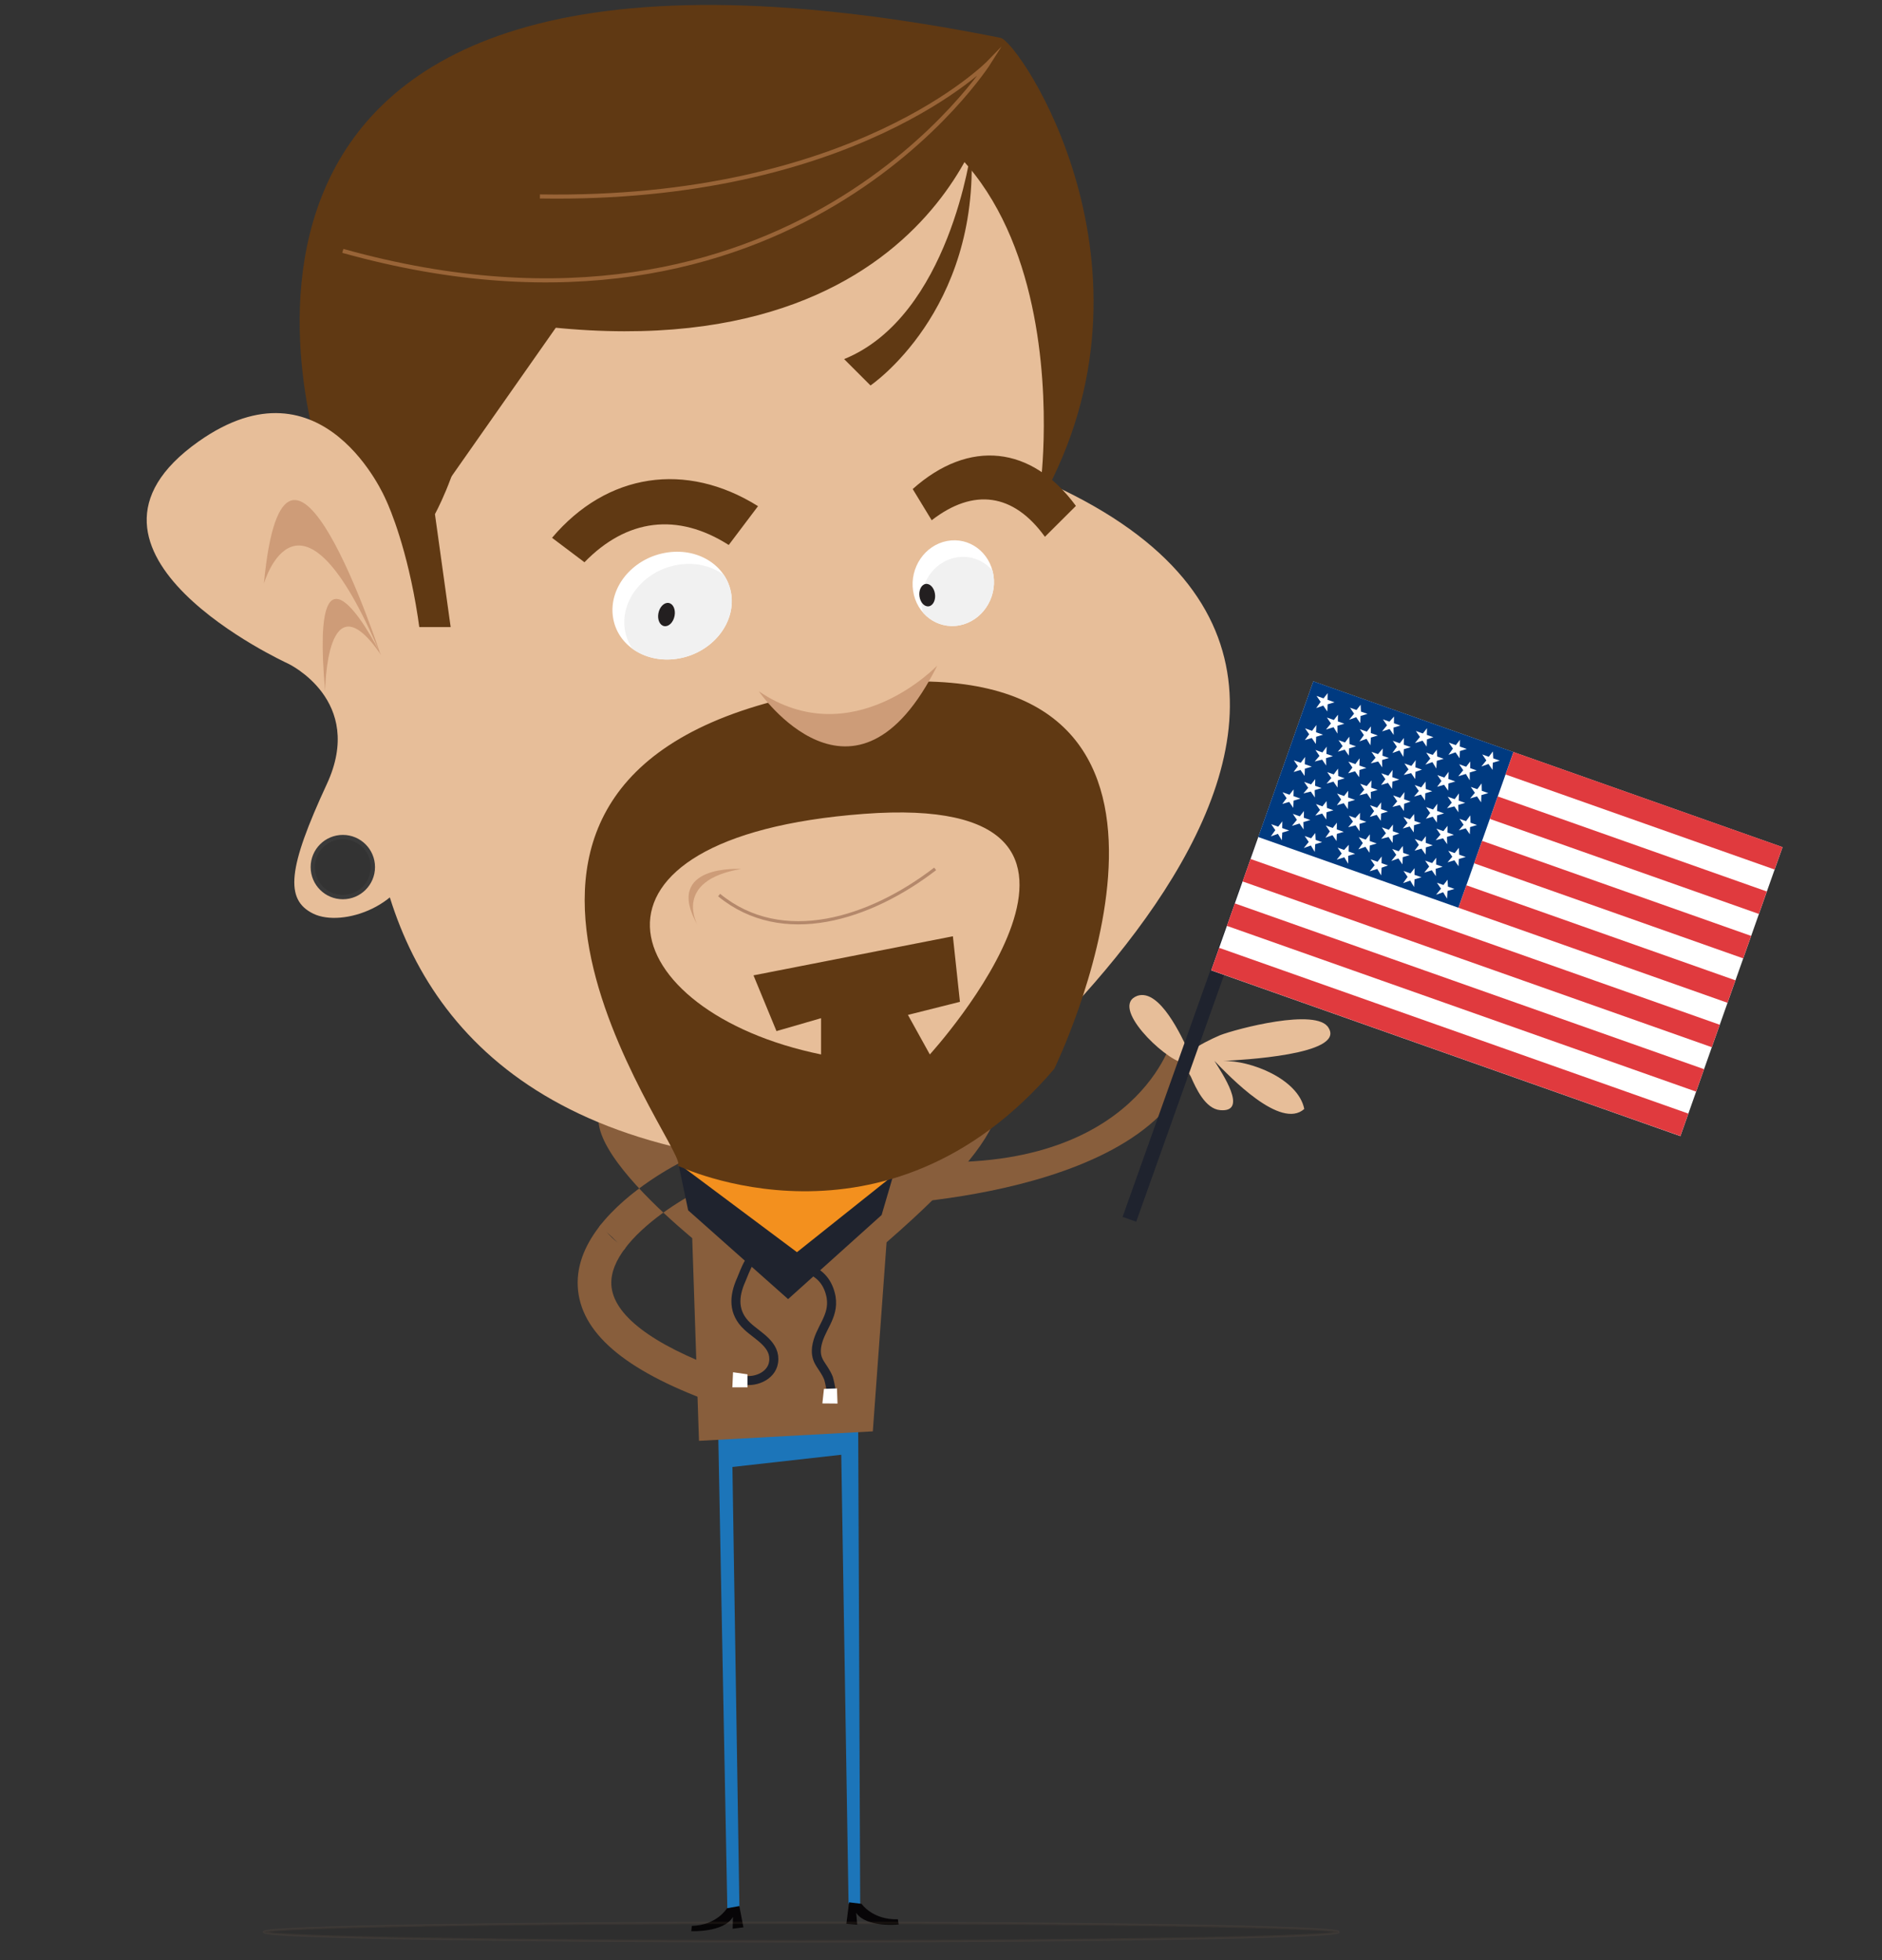 <?xml version="1.0" encoding="utf-8"?>
<!-- Generator: Adobe Illustrator 17.0.0, SVG Export Plug-In . SVG Version: 6.00 Build 0)  -->
<!DOCTYPE svg PUBLIC "-//W3C//DTD SVG 1.1//EN" "http://www.w3.org/Graphics/SVG/1.1/DTD/svg11.dtd">
<svg version="1.1" id="Layer_1" xmlns="http://www.w3.org/2000/svg" xmlns:xlink="http://www.w3.org/1999/xlink" x="0px" y="0px"
	 width="480px" height="500px" viewBox="0 0 480 500" enable-background="new 0 0 480 500" xml:space="preserve">
<rect x="0" y="0" width="480" height="500" fill="#333333" stroke="none"/>
<path fill="#885E3C" d="M220.923,307.541c0,0,76.468-1.49,84.134-39.45l-6.335-2.345c0,0-10.209,36.13-70.672,30.009"/>
<path fill="#885E3C" d="M159.087,318.889c5.041-6.998,14.777-12.973,19.367-15.232l-1.893-3.854l1.891,3.854l-3.776-7.705
	c-1.981,0.97-14.478,7.347-21.877,16.994C155.192,314.488,157.29,316.553,159.087,318.889L159.087,318.889z M180.313,318.889
	c0,0-52.256-40.32-13.182-41.339c38.938-1.016,135.069-26.691,58.986,39.345"/>
<path fill="#885E3C" d="M155.927,327.735c-0.174-3.206,1.299-6.425,3.598-9.437c-2.51-1.478-4.65-3.53-6.232-5.971
	c-3.674,4.589-6.249,9.952-5.938,15.852c0.616,11.655,11.781,21.294,34.129,29.457l2.944-8.059
	C166.192,342.915,156.332,335.361,155.927,327.735L155.927,327.735z"/>
<path fill="#1C75B9" d="M218.765,336.597l-36.149-0.586l2.886,150.793l3.081-0.367l-1.782-112.234l27.761-3.114l1.859,114.484
	l2.968,0.111L218.765,336.597z"/>
<path fill="#885E3C" d="M178.275,367.537l-2.762-82.819l52.963-0.238l-5.865,80.639L178.275,367.537z"/>
<path fill="#F3901E" d="M175.035,296.053c-0.415,0.659-0.89,1.277-1.425,1.848l27.393,28.107l29.254-28.282L175.035,296.053z"/>
<path fill="#1F232E" d="M175.513,308.738l25.491,22.646l23.852-21.451l2.955-10.089l-24.547,19.568l-30.25-22.606L175.513,308.738z"
	/>
<path fill="#070507" d="M185.411,486.772c0,0-2.53,4.315-8.969,4.509l-0.131,1.332c0,0,8.265,0.393,10.628-3.634l-0.073,3.012
	l2.737-0.355l-1.028-5.435C188.575,486.203,185.411,486.772,185.411,486.772z M219.745,485.644c0,0,2.806,4.136,9.248,3.937
	l0.211,1.32c0,0-8.229,0.906-10.836-2.967l0.26,3.014l-2.765-0.21l0.695-5.483L219.745,485.644z"/>
<path opacity="0.1" stroke="#A27F5F" stroke-width="0.599" enable-background="new    " d="M341.366,492.834
	c0,1.304-61.353,2.36-137.023,2.36c-75.688,0-137.032-1.056-137.032-2.36c0-1.3,61.344-2.363,137.032-2.363
	C280.013,490.472,341.366,491.534,341.366,492.834z"/>
<path fill="none" stroke="#1F232E" stroke-width="2.302" stroke-linecap="round" stroke-linejoin="round" stroke-miterlimit="10" d="
	M194.662,320.052c-3.017-1.338-4.738,4.456-5.596,6.359c-1.947,4.324-2.14,8.44,1.512,11.878c2.738,2.577,7.408,4.706,6.717,9.23
	c-0.562,3.68-5.116,5.336-8.307,4.385 M205.86,323.648c3.489,1.091,5.453,3.709,6.108,7.2c0.873,5.236-3.054,8.072-3.708,12.873
	c-0.435,3.709,1.745,4.581,3.054,7.854c0.219,0.654,1.309,5.455,0.438,4.363"/>
<path fill="#FFFFFF" d="M190.648,350.837v3.059h-3.862l0.172-3.857l3.69,0.531 M210.411,354.278l3.057-0.109l0.138,3.858
	l-3.862-0.033l0.401-3.707"/>
<path fill="#603913" d="M82.171,118.703c0,0-54.625-154.578,173.024-109.048c4.741,0.948,43.62,58.47,10.43,117.897
	c0,0-127.065,38.297-130.859,37.008C130.972,163.271,82.171,118.703,82.171,118.703z"/>
<path fill="#E7BE99" d="M101.079,141.604c0,0-52.254,161.371,127.559,155.991c0,0,163.676-119.876,36.885-175.202
	c0,0,13.831-112.191-81.453-99.127L101.079,141.604L101.079,141.604z"/>
<path fill="#603913" d="M95.1,159.967h19.841l-4.011-28.82c0,0,20.391-37.019-1.837-55.36L95.1,89.032l-3.223,43.118L95.1,159.967
	L95.1,159.967z M251.401,28.62c0,0-19.141,78.705-142.8,49.31C108.601,77.928,129.077-29.223,251.401,28.62z"/>
<path fill="#E7BE99" d="M98.323,127.268c0,0-15.809-37.175-47.692-14.642c-39.755,28.118,22.845,56.654,22.845,56.654
	s19.796,9.321,9.888,30.715c-9.916,21.399-10.817,29.519-3.411,33.097c7.397,3.553,23.96-2.011,26.018-15.232
	C114.873,160.784,98.323,127.268,98.323,127.268z M87.438,228.842c-4.233,0-7.663-3.43-7.663-7.663c0-4.232,3.43-7.663,7.663-7.663
	c4.232,0,7.662,3.432,7.662,7.663C95.1,225.411,91.67,228.842,87.438,228.842z"/>
<g>
	<path fill="#CE9C78" d="M97.031,166.922c0,0-24.364-74.927-29.722-18.051C67.309,148.87,76.292,117.734,97.031,166.922z
		 M97.237,167.143c0,0-18.545-37.789-14.309,9.2C82.929,176.344,83.117,146.414,97.237,167.143z"/>
</g>
<circle fill="none" stroke="#3A3A3A" stroke-width="1.09" stroke-miterlimit="10" cx="87.438" cy="221.179" r="7.663"/>
<path fill="#603913" d="M247.718,38.044c0,0-5.526,42.629-32.425,53.558l6.725,6.725C222.018,98.327,249.882,79.478,247.718,38.044z
	 M235.385,173.827c-1.368,2.58-3.583,4.687-6.648,5.741c-0.271,0.202-0.521,0.424-0.81,0.609
	c-5.171,3.316-12.116,5.748-18.327,5.203c-4.009-0.352-7.643-2.051-10.107-4.795c-0.735-0.518-1.398-1.108-1.981-1.763
	c-95.438,24.894-19.292,117.933-24.78,118.47c0,0,53.094,25.766,96.155-24.646C268.888,272.646,316.663,174.656,235.385,173.827
	L235.385,173.827z"/>
<path fill="#E7BE99" d="M209.409,268.974v-9.246l-11.369,3.291l-5.864-14.219l50.858-9.967l1.795,16.722l-13.263,3.332l5.585,10.087
	c0,0,61.326-67.25-16.832-61.366S156.62,258.145,209.409,268.974L209.409,268.974z"/>
<path fill="#603913" d="M185.861,139.016c-13.08-8.344-26.014-6.688-36.798,4.408c-3.306-2.492-4.961-3.743-8.265-6.235
	c14.013-16.574,34.175-19.559,52.535-8.077C190.842,132.419,188.352,135.716,185.861,139.016z M266.503,136.928
	c-8.013-11.12-18.188-12.5-28.875-4.22c-1.937-3.191-2.911-4.779-4.846-7.961c14.382-12.839,30.333-11.081,41.628,4.302
	C271.775,131.675,269.137,134.298,266.503,136.928z"/>
<path fill="#FFFFFF" d="M253.389,146.807c0.876,5.933-2.999,11.62-8.677,12.711c-5.661,1.069-10.955-2.871-11.832-8.814
	c-0.883-5.936,3.003-11.627,8.66-12.704C247.206,136.921,252.5,140.864,253.389,146.807z M186.518,151.635
	c1.047,7.416-4.852,14.722-13.211,16.3c-8.334,1.573-15.929-3.163-16.979-10.592c-1.061-7.428,4.852-14.735,13.189-16.3
	C177.856,139.461,185.456,144.206,186.518,151.635z"/>
<path fill="#F1F1F1" d="M243.771,142.221c3.62-0.69,7.074,0.675,9.34,3.288c0.114,0.422,0.212,0.851,0.278,1.297
	c0.876,5.933-2.999,11.62-8.677,12.711c-3.606,0.678-7.056-0.678-9.321-3.281c-0.116-0.426-0.215-0.864-0.28-1.313
	C234.229,148.99,238.115,143.298,243.771,142.221z"/>
<path fill="#231F20" d="M238.455,151.43c0.251,1.565-0.434,3.009-1.518,3.222c-1.092,0.209-2.175-0.891-2.418-2.461
	c-0.248-1.573,0.43-3.017,1.518-3.226C237.123,148.759,238.209,149.861,238.455,151.43L238.455,151.43z"/>
<path fill="#F1F1F1" d="M159.347,160.439c-1.061-7.428,4.85-14.73,13.19-16.3c4.559-0.864,8.884,0.174,12.057,2.492
	c0.984,1.463,1.663,3.151,1.924,5.005c1.047,7.416-4.852,14.722-13.211,16.3c-4.553,0.86-8.877-0.178-12.041-2.492
	C160.277,163.979,159.606,162.292,159.347,160.439z"/>
<path fill="#231F20" d="M172.053,157.069c-0.292,1.632-1.46,2.824-2.606,2.653c-1.143-0.161-1.825-1.624-1.53-3.258
	c0.296-1.632,1.46-2.829,2.606-2.657C171.67,153.976,172.352,155.435,172.053,157.069z"/>
<path fill="#E7BE99" d="M301.591,271.06c-4.602-0.872-18.823-14.411-11.47-17.057c5.718-1.846,11.273,10.502,13.129,14.346
	l0.545-0.266c2.189-1.613,4.916-2.948,7.37-4.011c4.087-1.591,24.765-7.09,27.688-1.869c4.262,6.873-22.607,8.206-26.95,8.43
	c7.055-0.193,19.207,4.586,20.747,12.249c-6.029,5.391-18.895-8.133-22.917-12.274c1.865,3.025,8.801,13.204,1.485,12.576
	c-3.794-0.316-6.176-5.531-7.498-8.549"/>
<g>
	<path fill="#1F232E" d="M289.787,311.644l-3.476-1.228l48.641-136.629l3.476,1.229L289.787,311.644z"/>
	<path fill="#FFFFFF" d="M334.951,173.806l119.681,42.293l-26.05,73.716l-119.681-42.293L334.951,173.806z"/>
	<path fill="#003A80" d="M334.952,173.788l51.054,18.04L371.97,231.55l-51.054-18.04L334.952,173.788z M340.368,179.137l-1.783-0.63
		l0.029-1.707l-1.048,1.348l-1.783-0.63l1.042,1.515l-1.14,1.601l1.805-0.652l1.042,1.513l0.074-1.833L340.368,179.137
		L340.368,179.137z M370.948,226.746l-1.656-0.585l-0.096-1.752l-1.05,1.347l-1.655-0.585l1.039,1.516l-1.267,1.556l1.807-0.65
		l0.996,1.641l0.119-1.962L370.948,226.746z M362.545,223.778l-1.783-0.63l0.032-1.706l-1.05,1.347l-1.782-0.63l1.039,1.516
		l-1.14,1.601l1.807-0.65l0.995,1.641l0.119-1.962L362.545,223.778L362.545,223.778z M354.014,220.763l-1.655-0.585l0.031-1.706
		l-1.05,1.347l-1.782-0.63l1.039,1.516l-1.267,1.556l1.934-0.605l0.995,1.641l0.119-1.962L354.014,220.763L354.014,220.763z
		 M345.611,217.794l-1.655-0.585l0.031-1.707l-1.176,1.302l-1.655-0.585l1.039,1.516l-1.267,1.556l1.934-0.605l0.995,1.641
		l-0.008-2.007L345.611,217.794L345.611,217.794z M337.208,214.825l-1.655-0.585l-0.097-1.752l-1.048,1.348l-1.655-0.585
		l1.039,1.515l-1.267,1.556l1.805-0.652l0.997,1.641l0.119-1.962L337.208,214.825L337.208,214.825z M328.806,211.857l-1.783-0.63
		l0.029-1.707l-1.048,1.348l-1.783-0.63l1.042,1.516l-1.14,1.601l1.806-0.652l0.997,1.641l0.119-1.962L328.806,211.857
		L328.806,211.857z M367.931,221.099l-1.655-0.585l0.029-1.707l-1.048,1.348l-1.783-0.63l1.039,1.516l-1.265,1.556l1.933-0.607
		l1.041,1.512l-0.054-1.878L367.931,221.099z M359.528,218.13l-1.654-0.585l-0.097-1.752l-1.048,1.348l-1.656-0.585l1.039,1.516
		l-1.265,1.556l1.805-0.652l1.041,1.512l0.074-1.833L359.528,218.13L359.528,218.13z M351.125,215.16l-1.783-0.63l0.031-1.706
		l-1.048,1.348l-1.783-0.63l1.039,1.515l-1.139,1.601l1.807-0.65l1.041,1.512l0.074-1.833L351.125,215.16z M342.722,212.192
		l-1.782-0.63l0.029-1.707l-1.048,1.348l-1.783-0.63l1.039,1.515l-1.139,1.601l1.807-0.65l1.041,1.512l0.074-1.833L342.722,212.192z
		 M334.192,209.178l-1.655-0.585l0.029-1.707l-1.05,1.347l-1.782-0.63l1.039,1.516l-1.267,1.556l1.934-0.605l1.041,1.512
		l-0.054-1.878L334.192,209.178L334.192,209.178z M370.809,212.95l-1.654-0.585l0.029-1.706l-1.048,1.347l-1.783-0.63l1.039,1.515
		l-1.22,1.428l1.887-0.477l1.041,1.512l-0.054-1.878L370.809,212.95L370.809,212.95z M362.408,209.981l-1.655-0.585l-0.099-1.751
		l-1.048,1.345l-1.656-0.585l1.039,1.515l-1.22,1.428l1.76-0.522l1.041,1.512l0.074-1.833L362.408,209.981L362.408,209.981z
		 M354.005,207.012l-1.783-0.63l0.031-1.705l-1.047,1.347l-1.783-0.63l1.039,1.515l-1.094,1.473l1.761-0.522l1.041,1.512
		l0.074-1.833L354.005,207.012L354.005,207.012z M345.602,204.042l-1.782-0.63l0.029-1.706l-1.048,1.345l-1.783-0.63l1.039,1.515
		l-1.094,1.472l1.761-0.522l1.041,1.512l0.074-1.833L345.602,204.042L345.602,204.042z M337.072,201.029l-1.655-0.585l0.029-1.706
		l-1.05,1.345l-1.782-0.63l1.039,1.515l-1.221,1.427l1.888-0.477l1.041,1.512l-0.054-1.878L337.072,201.029L337.072,201.029z
		 M373.688,204.804l-1.655-0.585l0.076-1.837l-1.094,1.477l-1.783-0.63l1.041,1.512l-1.221,1.432l1.887-0.477l1.041,1.512
		l-0.052-1.882L373.688,204.804L373.688,204.804z M365.286,201.834l-1.655-0.585l-0.052-1.882l-1.094,1.477l-1.656-0.585
		l1.041,1.512l-1.221,1.432l1.76-0.522l1.041,1.512l0.076-1.837L365.286,201.834L365.286,201.834z M356.883,198.865l-1.783-0.63
		l0.077-1.835l-1.094,1.477l-1.783-0.63l1.041,1.512l-1.096,1.476l1.761-0.522l1.041,1.512l0.076-1.837L356.883,198.865
		L356.883,198.865z M348.48,195.897l-1.782-0.63l0.076-1.837l-1.094,1.477l-1.783-0.63l1.041,1.512l-1.096,1.476l1.761-0.522
		l1.041,1.512l0.076-1.837L348.48,195.897L348.48,195.897z M339.951,192.882l-1.655-0.585l0.076-1.837l-1.096,1.476l-1.782-0.63
		l1.041,1.512l-1.222,1.431l1.888-0.477l1.041,1.512l-0.052-1.882L339.951,192.882L339.951,192.882z M376.613,196.526l-1.655-0.585
		l0.029-1.706l-1.048,1.347l-1.783-0.63l1.039,1.516l-1.265,1.558l1.933-0.607l0.996,1.641l-0.008-2.007L376.613,196.526
		L376.613,196.526z M368.211,193.557l-1.654-0.585l-0.099-1.751l-1.047,1.345l-1.656-0.585l1.039,1.515l-1.265,1.556l1.805-0.652
		l0.996,1.641l0.119-1.962L368.211,193.557z M359.808,190.587l-1.783-0.63l0.031-1.705l-1.047,1.345l-1.783-0.63l1.039,1.516
		l-1.139,1.601l1.807-0.65l0.995,1.641l0.119-1.962L359.808,190.587z M351.405,187.619l-1.782-0.63l0.029-1.706l-1.048,1.345
		l-1.783-0.63l1.039,1.515l-1.139,1.601l1.807-0.65l0.995,1.641l0.119-1.962L351.405,187.619L351.405,187.619z M342.875,184.605
		l-1.655-0.585l0.029-1.706l-1.05,1.345l-1.782-0.63l1.039,1.515l-1.267,1.556l1.934-0.605l0.996,1.641l-0.008-2.007
		L342.875,184.605L342.875,184.605z M373.826,218.601l-1.656-0.585l-0.096-1.752l-1.05,1.348l-1.655-0.585l1.041,1.513l-1.222,1.43
		l1.761-0.522l1.041,1.512l0.074-1.835L373.826,218.601L373.826,218.601z M365.423,215.631l-1.783-0.63l0.032-1.707l-1.05,1.348
		l-1.782-0.63l1.041,1.514l-1.096,1.475l1.761-0.522l1.041,1.512l0.074-1.835L365.423,215.631L365.423,215.631z M356.892,212.617
		l-1.654-0.585l0.031-1.707l-1.05,1.348l-1.782-0.63l1.041,1.513l-1.222,1.43l1.888-0.477l1.041,1.512l0.074-1.835L356.892,212.617z
		 M348.489,209.647l-1.655-0.585l0.031-1.707l-1.178,1.302l-1.655-0.585l1.041,1.513l-1.222,1.43l1.888-0.477l1.041,1.512
		l-0.052-1.88L348.489,209.647L348.489,209.647z M340.086,206.678l-1.654-0.585l-0.097-1.752l-1.048,1.348l-1.655-0.585l1.039,1.513
		l-1.222,1.43l1.76-0.522l1.042,1.513l0.074-1.835L340.086,206.678L340.086,206.678z M331.684,203.709l-1.783-0.63l0.029-1.707
		l-1.048,1.348l-1.783-0.63l1.042,1.514l-1.096,1.475l1.76-0.522l1.042,1.513l0.074-1.835L331.684,203.709L331.684,203.709z
		 M376.706,210.451l-1.656-0.585l-0.05-1.88l-1.096,1.476l-1.655-0.585l1.039,1.516l-1.221,1.427l1.761-0.522l1.041,1.512
		l0.073-1.833L376.706,210.451z M368.303,207.483l-1.783-0.63l0.077-1.835l-1.096,1.476l-1.782-0.63l1.039,1.516l-1.094,1.472
		l1.761-0.522l1.041,1.512l0.073-1.833L368.303,207.483L368.303,207.483z M359.771,204.467l-1.655-0.585l0.077-1.835l-1.096,1.476
		l-1.782-0.63l1.039,1.516l-1.221,1.427l1.888-0.476l1.041,1.512l0.074-1.833L359.771,204.467z M351.368,201.499l-1.654-0.585
		l0.077-1.835l-1.222,1.431l-1.655-0.585l1.039,1.515l-1.221,1.427l1.888-0.477l1.041,1.512l-0.054-1.878L351.368,201.499z
		 M342.966,198.529l-1.654-0.585l-0.052-1.882l-1.094,1.477l-1.654-0.585l1.039,1.516l-1.221,1.427l1.76-0.522l1.042,1.513
		l0.074-1.833L342.966,198.529L342.966,198.529z M334.564,195.561l-1.783-0.63l0.076-1.837l-1.094,1.477l-1.783-0.63l1.042,1.515
		l-1.094,1.472l1.76-0.522l1.042,1.512l0.074-1.833L334.564,195.561L334.564,195.561z M379.585,202.305l-1.656-0.585l-0.05-1.88
		l-1.096,1.476l-1.655-0.585l1.041,1.512l-1.222,1.431l1.763-0.524l1.041,1.513l0.074-1.837L379.585,202.305L379.585,202.305z
		 M371.182,199.336l-1.783-0.63l0.077-1.835l-1.096,1.476l-1.782-0.63l1.041,1.512l-1.096,1.476l1.761-0.524l1.041,1.513
		l0.074-1.837L371.182,199.336L371.182,199.336z M362.649,196.32l-1.654-0.585l0.077-1.835l-1.096,1.476l-1.782-0.63l1.041,1.512
		l-1.222,1.431l1.889-0.479l1.041,1.513l0.076-1.837L362.649,196.32z M354.246,193.352l-1.654-0.585l0.077-1.835l-1.222,1.431
		l-1.655-0.585l1.041,1.512l-1.222,1.431l1.889-0.479l1.041,1.513l-0.052-1.882L354.246,193.352L354.246,193.352z M345.845,190.382
		l-1.655-0.585l-0.052-1.882l-1.094,1.477l-1.655-0.585l1.041,1.512l-1.222,1.431l1.76-0.523l1.042,1.514l0.076-1.837
		L345.845,190.382L345.845,190.382z M337.443,187.414l-1.783-0.63l0.076-1.837l-1.094,1.476l-1.783-0.63l1.043,1.513l-1.096,1.476
		l1.76-0.523l1.042,1.514l0.076-1.837L337.443,187.414z M382.51,194.028l-1.656-0.585l-0.096-1.752l-1.05,1.347l-1.655-0.585
		l1.039,1.516l-1.267,1.556l1.807-0.65l1.041,1.512l0.073-1.833L382.51,194.028L382.51,194.028z M374.107,191.058l-1.783-0.63
		l0.032-1.707l-1.05,1.347l-1.782-0.63l1.039,1.516l-1.14,1.601l1.807-0.65l1.041,1.512l0.073-1.833L374.107,191.058z
		 M365.574,188.044l-1.655-0.585l0.031-1.707l-1.05,1.347l-1.782-0.63l1.039,1.515l-1.267,1.556l1.934-0.605l1.041,1.512
		l0.074-1.833L365.574,188.044L365.574,188.044z M357.171,185.074l-1.654-0.585l0.031-1.707l-1.178,1.302l-1.655-0.585l1.039,1.515
		l-1.267,1.556l1.934-0.605l1.041,1.512l-0.054-1.878L357.171,185.074L357.171,185.074z M348.77,182.105l-1.654-0.585l-0.097-1.752
		l-1.048,1.348l-1.655-0.585l1.039,1.516l-1.267,1.556l1.805-0.652l1.042,1.513l0.074-1.833L348.77,182.105L348.77,182.105z"/>
	<path fill="#E03A3E" d="M386.008,191.828l68.623,24.248l-2.024,5.728l-68.623-24.248L386.008,191.828z M382.003,203.159
		l68.623,24.248l-2.025,5.729l-68.623-24.248L382.003,203.159z M378,214.489l68.623,24.248l-2.025,5.729l-68.623-24.248L378,214.489
		z M373.996,225.82l68.623,24.248l-2.025,5.73l-68.623-24.248L373.996,225.82z M438.616,261.398l-2.025,5.73l-119.677-42.288
		l2.025-5.73L438.616,261.398z M434.612,272.731l-2.025,5.729L312.91,236.172l2.025-5.729L434.612,272.731z M430.607,284.062
		l-2.024,5.728l-119.677-42.288l2.024-5.728L430.607,284.062z"/>
</g>
<path fill="#CD9C78" d="M193.535,176.344c0,0,24.508,35.622,45.522-6.585C239.058,169.758,217.396,192.503,193.535,176.344z"/>
<path fill="none" stroke="#996437" stroke-width="1.042" stroke-miterlimit="10" d="M87.438,63.997
	c114.391,31.938,164.887-48.17,164.887-48.17s-34.444,35.62-114.62,34.284"/>
<path fill="none" stroke="#B4886B" stroke-width="0.816" d="M238.508,221.637c-16.565,12.761-38.926,19.929-55.101,6.684"/>
<path fill="#CD9C78" d="M189.024,221.664c0,0-20.108-1.325-11.064,14.404C177.96,236.069,171.327,224.645,189.024,221.664z"/>
</svg>
